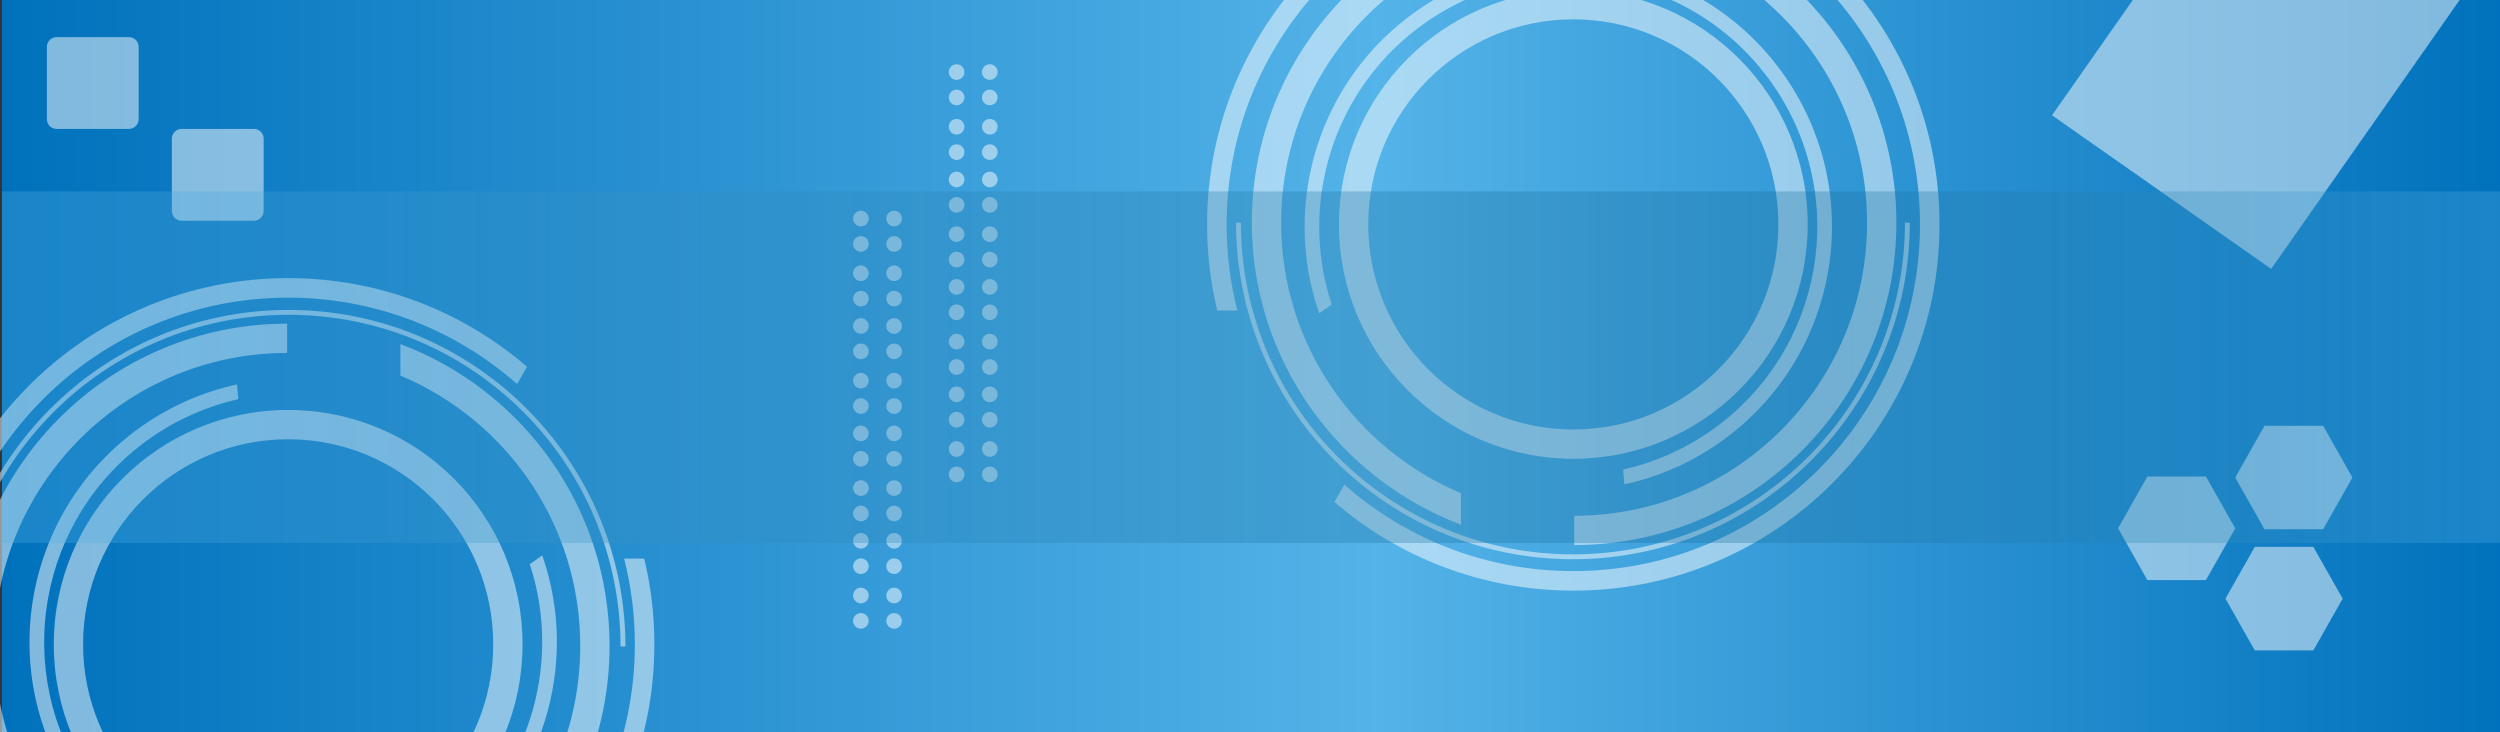 <?xml version="1.0" encoding="utf-8"?>
<!-- Generator: Adobe Illustrator 15.0.0, SVG Export Plug-In . SVG Version: 6.00 Build 0)  -->
<!DOCTYPE svg PUBLIC "-//W3C//DTD SVG 1.1//EN" "http://www.w3.org/Graphics/SVG/1.1/DTD/svg11.dtd">
<svg version="1.1" id="Layer_1" xmlns="http://www.w3.org/2000/svg" xmlns:xlink="http://www.w3.org/1999/xlink" x="0px" y="0px"
	 width="1280px" height="375px" viewBox="0 0 1280 375" enable-background="new 0 0 1280 375" xml:space="preserve">
<rect x="0" y="0" width="1280" height="375" fill="#333333" stroke="none"/>
<g>
	<defs>
		<rect id="SVGID_1_" width="1281" height="376"/>
	</defs>
	<clipPath id="SVGID_2_">
		<use xlink:href="#SVGID_1_"  overflow="visible"/>
	</clipPath>
	<g clip-path="url(#SVGID_2_)">
		<rect fill="none" width="1280" height="376"/>
		
			<linearGradient id="SVGID_3_" gradientUnits="userSpaceOnUse" x1="-243" y1="68.5" x2="1037" y2="68.5" gradientTransform="matrix(1 0 0 -1 244 256.5)">
			<stop  offset="0" style="stop-color:#0071BC"/>
			<stop  offset="0.551" style="stop-color:#54B3E8"/>
			<stop  offset="1" style="stop-color:#0071BC"/>
		</linearGradient>
		<rect x="1" fill="url(#SVGID_3_)" width="1280" height="376"/>
		<rect fill="none" width="1280" height="376"/>
		<g opacity="0.5">
			<path fill="#FFFFFF" d="M71,61c0,2.761-2.239,5-5,5H29c-2.761,0-5-2.239-5-5V24c0-2.761,2.239-5,5-5h37c2.761,0,5,2.239,5,5V61z"
				/>
			<path fill="#FFFFFF" d="M135,108c0,2.762-2.238,5-5,5H93c-2.761,0-5-2.238-5-5V71c0-2.761,2.239-5,5-5h37c2.762,0,5,2.239,5,5
				V108z"/>
			<g>
				<g>
					<path fill="#FFFFFF" d="M319.55,286c3.58,14,5.487,28.752,5.487,43.92c0,98.029-79.47,177.487-177.5,177.487
						c-98.031,0-177.5-79.479-177.5-177.507c0-98.031,79.469-177.503,177.5-177.503c44.93,0,85.953,16.7,117.221,44.224l5.098-8.831
						c-32.835-28.289-75.578-45.396-122.318-45.396c-103.553,0-187.5,83.945-187.5,187.5c0,103.554,83.947,187.5,187.5,187.5
						c103.553,0,187.5-83.922,187.5-187.475c0-15.137-1.806-29.92-5.192-43.92L319.55,286L319.55,286z"/>
					<path fill="#FFFFFF" d="M-22.267,331c0.096-94,76.168-169.824,169.997-169.824c93.83,0,169.902,75.824,169.998,169.824h2.501
						c-0.096-95-77.287-172.323-172.498-172.323S-24.671,236-24.767,331H-22.267z"/>
				</g>
				<path fill="#FFFFFF" d="M205,176.168v16.133c54.091,22.657,92.092,76.092,92.092,138.408c0,82.842-67.156,150-150,150
					c-82.843,0-150-67.158-150-150C-2.908,247.896,64.2,180.76,147,180.71v-15c-91.084,0.05-164.908,73.903-164.908,164.999
					c0,91.127,73.873,165,165,165c91.126,0,165-73.873,165-165C312.092,259.96,267.56,199.621,205,176.168z"/>
				<path fill="#FFFFFF" d="M271.236,288.855c17.165,52.045-0.789,111.288-47.992,144.341
					c-57.681,40.389-137.184,26.37-177.573-31.313c-40.389-57.68-26.37-137.183,31.311-177.571
					c14.018-9.814,29.325-16.408,45.045-19.951l-0.66-7.541c-16.993,3.693-33.551,10.75-48.688,21.35
					C11.605,260.934-3.237,345.112,39.528,406.188c42.765,61.074,126.943,75.918,188.018,33.152
					c50.627-35.45,69.485-99.354,50.097-154.971L271.236,288.855z"/>
				<path fill="#FFFFFF" d="M147.537,209.895c-66.274,0-120,53.727-120,120c0,66.274,53.726,120,120,120s120-53.726,120-120
					C267.537,263.621,213.812,209.895,147.537,209.895z M147.537,434.895c-57.99,0-105-47.01-105-105s47.01-105,105-105
					c57.99,0,105,47.01,105,105S205.527,434.895,147.537,434.895z"/>
			</g>
			<g>
				<g>
					<g>
						<circle fill="#FFFFFF" cx="440.777" cy="111.895" r="4"/>
						<circle fill="#FFFFFF" cx="457.777" cy="111.895" r="4"/>
						<circle fill="#FFFFFF" cx="440.777" cy="124.895" r="4"/>
						<circle fill="#FFFFFF" cx="457.777" cy="124.895" r="4"/>
						<circle fill="#FFFFFF" cx="440.777" cy="139.895" r="4"/>
						<circle fill="#FFFFFF" cx="457.777" cy="139.895" r="4"/>
						<circle fill="#FFFFFF" cx="440.777" cy="152.895" r="4"/>
						<circle fill="#FFFFFF" cx="457.777" cy="152.895" r="4"/>
					</g>
					<circle fill="#FFFFFF" cx="440.777" cy="166.895" r="4"/>
					<circle fill="#FFFFFF" cx="457.777" cy="166.895" r="4"/>
					<circle fill="#FFFFFF" cx="440.777" cy="179.895" r="4"/>
					<circle fill="#FFFFFF" cx="457.777" cy="179.895" r="4"/>
					<circle fill="#FFFFFF" cx="440.777" cy="194.895" r="4"/>
					<circle fill="#FFFFFF" cx="457.777" cy="194.895" r="4"/>
					<circle fill="#FFFFFF" cx="440.777" cy="207.895" r="4"/>
					<circle fill="#FFFFFF" cx="457.777" cy="207.895" r="4"/>
				</g>
				<g>
					<g>
						<circle fill="#FFFFFF" cx="440.777" cy="221.895" r="4"/>
						<circle fill="#FFFFFF" cx="457.777" cy="221.895" r="4"/>
						<circle fill="#FFFFFF" cx="440.777" cy="234.895" r="4"/>
						<circle fill="#FFFFFF" cx="457.777" cy="234.895" r="4"/>
						<circle fill="#FFFFFF" cx="440.777" cy="249.895" r="4"/>
						<circle fill="#FFFFFF" cx="457.777" cy="249.895" r="4"/>
						<circle fill="#FFFFFF" cx="440.777" cy="262.895" r="4"/>
						<circle fill="#FFFFFF" cx="457.777" cy="262.895" r="4"/>
					</g>
					<circle fill="#FFFFFF" cx="440.777" cy="276.895" r="4"/>
					<circle fill="#FFFFFF" cx="457.777" cy="276.895" r="4"/>
					<circle fill="#FFFFFF" cx="440.777" cy="289.895" r="4"/>
					<circle fill="#FFFFFF" cx="457.777" cy="289.895" r="4"/>
					<circle fill="#FFFFFF" cx="440.777" cy="304.895" r="4"/>
					<circle fill="#FFFFFF" cx="457.777" cy="304.895" r="4"/>
					<circle fill="#FFFFFF" cx="440.777" cy="317.895" r="4"/>
					<circle fill="#FFFFFF" cx="457.777" cy="317.895" r="4"/>
				</g>
			</g>
			<g>
				<g>
					<g>
						<circle fill="#FFFFFF" cx="489.777" cy="36.895" r="4"/>
						<circle fill="#FFFFFF" cx="506.777" cy="36.895" r="4"/>
						<circle fill="#FFFFFF" cx="489.777" cy="49.895" r="4"/>
						<circle fill="#FFFFFF" cx="506.777" cy="49.895" r="4"/>
						<circle fill="#FFFFFF" cx="489.777" cy="64.895" r="4"/>
						<circle fill="#FFFFFF" cx="506.777" cy="64.895" r="4"/>
						<circle fill="#FFFFFF" cx="489.777" cy="77.895" r="4"/>
						<circle fill="#FFFFFF" cx="506.777" cy="77.895" r="4"/>
					</g>
					<circle fill="#FFFFFF" cx="489.777" cy="91.895" r="4"/>
					<circle fill="#FFFFFF" cx="506.777" cy="91.895" r="4"/>
					<circle fill="#FFFFFF" cx="489.777" cy="104.895" r="4"/>
					<circle fill="#FFFFFF" cx="506.777" cy="104.895" r="4"/>
					<circle fill="#FFFFFF" cx="489.777" cy="119.895" r="4"/>
					<circle fill="#FFFFFF" cx="506.777" cy="119.895" r="4"/>
					<circle fill="#FFFFFF" cx="489.777" cy="132.895" r="4"/>
					<circle fill="#FFFFFF" cx="506.777" cy="132.895" r="4"/>
				</g>
				<g>
					<g>
						<circle fill="#FFFFFF" cx="489.777" cy="146.895" r="4"/>
						<circle fill="#FFFFFF" cx="506.777" cy="146.895" r="4"/>
						<circle fill="#FFFFFF" cx="489.777" cy="159.895" r="4"/>
						<circle fill="#FFFFFF" cx="506.777" cy="159.895" r="4"/>
						<circle fill="#FFFFFF" cx="489.777" cy="174.895" r="4"/>
						<circle fill="#FFFFFF" cx="506.777" cy="174.895" r="4"/>
						<circle fill="#FFFFFF" cx="489.777" cy="187.895" r="4"/>
						<circle fill="#FFFFFF" cx="506.777" cy="187.895" r="4"/>
					</g>
					<circle fill="#FFFFFF" cx="489.777" cy="201.895" r="4"/>
					<circle fill="#FFFFFF" cx="506.777" cy="201.895" r="4"/>
					<circle fill="#FFFFFF" cx="489.777" cy="214.895" r="4"/>
					<circle fill="#FFFFFF" cx="506.777" cy="214.895" r="4"/>
					<circle fill="#FFFFFF" cx="489.777" cy="229.895" r="4"/>
					<circle fill="#FFFFFF" cx="506.777" cy="229.895" r="4"/>
					<circle fill="#FFFFFF" cx="489.777" cy="242.895" r="4"/>
					<circle fill="#FFFFFF" cx="506.777" cy="242.895" r="4"/>
				</g>
			</g>
			<g>
				<g>
					<path fill="#FFFFFF" d="M633.523,159c-3.579-14-5.486-28.857-5.486-44.025c0-98.029,79.47-177.54,177.5-177.54
						c98.031,0,177.5,79.451,177.5,177.48c0,98.03-79.469,177.489-177.5,177.489c-44.93,0-85.953-16.706-117.221-44.229
						l-5.099,8.827c32.835,28.289,75.578,45.395,122.318,45.395c103.553,0,187.5-83.945,187.5-187.5
						c0-103.553-83.947-187.5-187.5-187.5s-187.5,84.027-187.5,187.58c0,15.137,1.806,30.025,5.19,44.025L633.523,159L633.523,159z"
						/>
					<path fill="#FFFFFF" d="M975.341,114c-0.096,94-76.168,169.824-169.997,169.824c-93.83,0-169.901-75.824-169.998-169.824
						h-2.501c0.097,95,77.287,172.323,172.498,172.323S977.745,209,977.841,114H975.341z"/>
				</g>
				<path fill="#FFFFFF" d="M748,268.621v-16.133c-54-22.657-92.055-76.092-92.055-138.408c0-82.842,67.175-150,150.019-150
					c82.842,0,149.972,67.158,149.972,150c0,82.813-66.936,149.949-149.936,149.999v15c91-0.05,164.944-73.903,164.944-164.999
					c0-91.127-73.854-165-164.98-165s-165.028,73.873-165.028,165C640.936,184.829,686,245.168,748,268.621z"/>
				<path fill="#FFFFFF" d="M681.838,155.934c-17.164-52.045,0.789-111.289,47.992-144.341
					c57.682-40.389,137.184-26.37,177.572,31.312c40.39,57.681,26.371,137.184-31.312,177.572
					c-14.018,9.815-29.323,16.408-45.045,19.951l0.66,7.543c16.992-3.695,33.551-10.75,48.688-21.351
					c61.073-42.765,75.916-126.943,33.151-188.018C870.781-22.473,786.604-37.315,725.528,5.449
					c-50.628,35.45-69.485,99.355-50.098,154.971L681.838,155.934z"/>
				<path fill="#FFFFFF" d="M805.537,234.895c66.273,0,120-53.726,120-120s-53.727-120-120-120c-66.274,0-120,53.726-120,120
					S739.263,234.895,805.537,234.895z M805.537,9.895c57.99,0,105,47.01,105,105c0,57.99-47.01,105-105,105s-105-47.01-105-105
					C700.537,56.905,747.547,9.895,805.537,9.895z"/>
			</g>
			
				<rect x="1102.052" y="-103.976" transform="matrix(-0.819 -0.574 0.574 -0.819 2125.103 685.095)" fill="#FFFFFF" width="137.006" height="223.011"/>
			<polygon fill="#FFFFFF" points="1099.444,297 1084.444,270.5 1099.444,244 1129.444,244 1144.444,270.5 1129.444,297 			"/>
			<polygon fill="#FFFFFF" points="1159.444,271 1144.444,244.5 1159.444,218 1189.444,218 1204.444,244.5 1189.444,271 			"/>
			<polygon fill="#FFFFFF" points="1154.444,333 1139.444,306.5 1154.444,280 1184.444,280 1199.444,306.5 1184.444,333 			"/>
		</g>
		<rect fill="none" width="1280" height="376"/>
		<rect fill="none" width="1280" height="376"/>
		<rect fill="none" width="1280" height="376"/>
		
			<linearGradient id="SVGID_4_" gradientUnits="userSpaceOnUse" x1="-243" y1="68.5" x2="1037" y2="68.5" gradientTransform="matrix(1 0 0 -1 244 256.5)">
			<stop  offset="0" style="stop-color:#54B3E8"/>
			<stop  offset="0.015" style="stop-color:#52B1E6"/>
			<stop  offset="0.306" style="stop-color:#308ABC"/>
			<stop  offset="0.535" style="stop-color:#1C73A2"/>
			<stop  offset="0.673" style="stop-color:#146A99"/>
			<stop  offset="0.739" style="stop-color:#186F9E"/>
			<stop  offset="0.819" style="stop-color:#247CAD"/>
			<stop  offset="0.907" style="stop-color:#3893C5"/>
			<stop  offset="0.999" style="stop-color:#54B3E7"/>
			<stop  offset="1" style="stop-color:#54B3E8"/>
		</linearGradient>
		<rect x="1" y="98" opacity="0.3" fill="url(#SVGID_4_)" enable-background="new    " width="1280" height="180"/>
	</g>
</g>
</svg>

